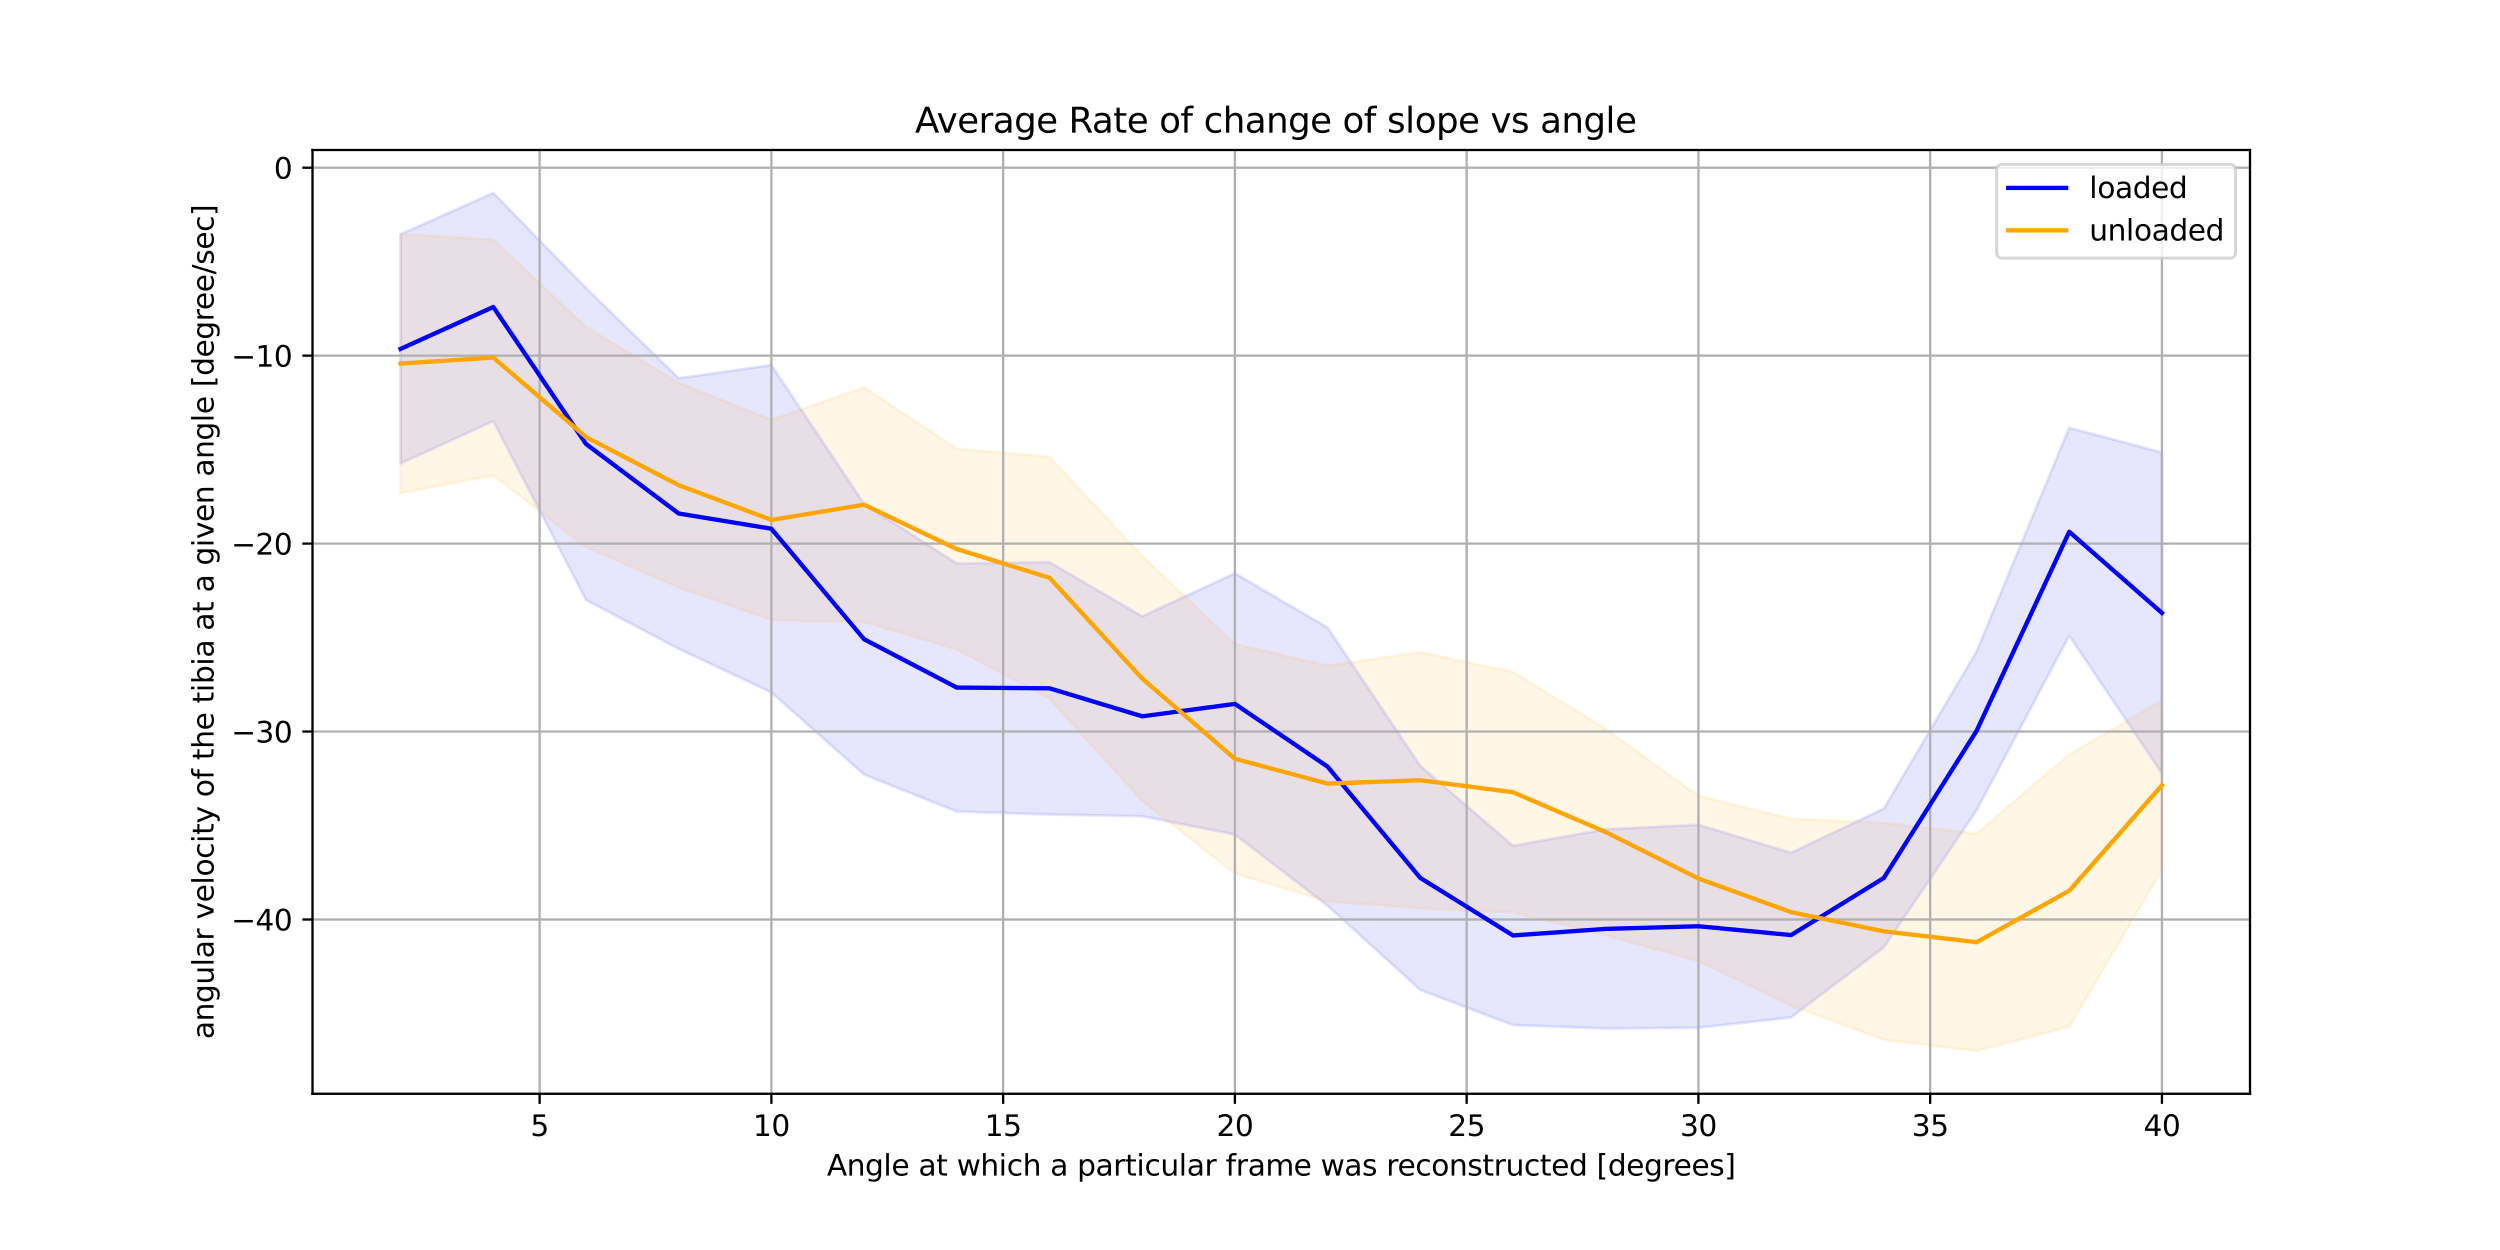 <?xml version="1.0" encoding="utf-8" standalone="no"?>
<!DOCTYPE svg PUBLIC "-//W3C//DTD SVG 1.1//EN"
  "http://www.w3.org/Graphics/SVG/1.1/DTD/svg11.dtd">
<svg xmlns:xlink="http://www.w3.org/1999/xlink" width="864pt" height="432pt" viewBox="0 0 864 432" xmlns="http://www.w3.org/2000/svg" version="1.1">
 <defs>
  <style type="text/css">*{stroke-linejoin: round; stroke-linecap: butt}</style>
 </defs>
 <g id="figure_1">
  <g id="patch_1">
   <path d="M 0 432 
L 864 432 
L 864 0 
L 0 0 
z
" style="fill: #ffffff"/>
  </g>
  <g id="axes_1">
   <g id="patch_2">
    <path d="M 108 378 
L 777.6 378 
L 777.6 51.84 
L 108 51.84 
z
" style="fill: #ffffff"/>
   </g>
   <g id="PolyCollection_1">
    <defs>
     <path id="maf535036c8" d="M 138.436 -351.045 
L 138.436 -271.803 
L 170.475 -286.482 
L 202.513 -224.647 
L 234.551 -207.759 
L 266.589 -192.69 
L 298.628 -164.306 
L 330.666 -151.51 
L 362.704 -150.536 
L 394.743 -149.886 
L 426.781 -143.586 
L 458.819 -118.969 
L 490.857 -89.87 
L 522.896 -77.724 
L 554.934 -76.555 
L 586.972 -76.815 
L 619.011 -80.387 
L 651.049 -104.614 
L 683.087 -151.9 
L 715.125 -212.306 
L 747.164 -164.696 
L 747.164 -275.635 
L 747.164 -275.635 
L 715.125 -284.144 
L 683.087 -206.85 
L 651.049 -152.549 
L 619.011 -137.286 
L 586.972 -146.964 
L 554.934 -145.405 
L 522.896 -139.689 
L 490.857 -167.294 
L 458.819 -215.099 
L 426.781 -233.87 
L 394.743 -218.996 
L 362.704 -237.702 
L 330.666 -237.248 
L 298.628 -257.838 
L 266.589 -305.838 
L 234.551 -301.291 
L 202.513 -332.468 
L 170.475 -365.335 
L 138.436 -351.045 
z
" style="stroke: #0000ff; stroke-opacity: 0.1"/>
    </defs>
    <g clip-path="url(#p412fc7ed85)">
     <use xlink:href="#maf535036c8" x="0" y="432" style="fill: #0000ff; fill-opacity: 0.1; stroke: #0000ff; stroke-opacity: 0.1"/>
    </g>
   </g>
   <g id="PolyCollection_2">
    <defs>
     <path id="me8a47291d3" d="M 138.436 -351.11 
L 138.436 -261.605 
L 170.475 -267.711 
L 202.513 -242.964 
L 234.551 -228.999 
L 266.589 -217.762 
L 298.628 -217.048 
L 330.666 -207.564 
L 362.704 -190.547 
L 394.743 -155.213 
L 426.781 -130.141 
L 458.819 -120.463 
L 490.857 -118.125 
L 522.896 -116.696 
L 554.934 -108.771 
L 586.972 -99.873 
L 619.011 -84.479 
L 651.049 -72.658 
L 683.087 -68.825 
L 715.125 -77.139 
L 747.164 -131.31 
L 747.164 -189.897 
L 747.164 -189.897 
L 715.125 -171.191 
L 683.087 -143.911 
L 651.049 -147.613 
L 619.011 -149.042 
L 586.972 -156.901 
L 554.934 -180.089 
L 522.896 -199.705 
L 490.857 -206.59 
L 458.819 -201.914 
L 426.781 -209.383 
L 394.743 -239.781 
L 362.704 -274.076 
L 330.666 -276.934 
L 298.628 -298.108 
L 266.589 -286.872 
L 234.551 -299.667 
L 202.513 -318.958 
L 170.475 -349.161 
L 138.436 -351.11 
z
" style="stroke: #ffa500; stroke-opacity: 0.1"/>
    </defs>
    <g clip-path="url(#p412fc7ed85)">
     <use xlink:href="#me8a47291d3" x="0" y="432" style="fill: #ffa500; fill-opacity: 0.1; stroke: #ffa500; stroke-opacity: 0.1"/>
    </g>
   </g>
   <g id="matplotlib.axis_1">
    <g id="xtick_1">
     <g id="line2d_1">
      <path d="M 186.494 378 
L 186.494 51.84 
" clip-path="url(#p412fc7ed85)" style="fill: none; stroke: #b0b0b0; stroke-width: 0.8; stroke-linecap: square"/>
     </g>
     <g id="line2d_2">
      <defs>
       <path id="mc1a3e63a95" d="M 0 0 
L 0 3.5 
" style="stroke: #000000; stroke-width: 0.8"/>
      </defs>
      <g>
       <use xlink:href="#mc1a3e63a95" x="186.494" y="378" style="stroke: #000000; stroke-width: 0.8"/>
      </g>
     </g>
     <g id="text_1">
      <!-- 5 -->
      <g transform="translate(183.313 392.598) scale(0.1 -0.1)">
       <defs>
        <path id="DejaVuSans-35" d="M 691 4666 
L 3169 4666 
L 3169 4134 
L 1269 4134 
L 1269 2991 
Q 1406 3038 1543 3061 
Q 1681 3084 1819 3084 
Q 2600 3084 3056 2656 
Q 3513 2228 3513 1497 
Q 3513 744 3044 326 
Q 2575 -91 1722 -91 
Q 1428 -91 1123 -41 
Q 819 9 494 109 
L 494 744 
Q 775 591 1075 516 
Q 1375 441 1709 441 
Q 2250 441 2565 725 
Q 2881 1009 2881 1497 
Q 2881 1984 2565 2268 
Q 2250 2553 1709 2553 
Q 1456 2553 1204 2497 
Q 953 2441 691 2322 
L 691 4666 
z
" transform="scale(0.016)"/>
       </defs>
       <use xlink:href="#DejaVuSans-35"/>
      </g>
     </g>
    </g>
    <g id="xtick_2">
     <g id="line2d_3">
      <path d="M 266.589 378 
L 266.589 51.84 
" clip-path="url(#p412fc7ed85)" style="fill: none; stroke: #b0b0b0; stroke-width: 0.8; stroke-linecap: square"/>
     </g>
     <g id="line2d_4">
      <g>
       <use xlink:href="#mc1a3e63a95" x="266.589" y="378" style="stroke: #000000; stroke-width: 0.8"/>
      </g>
     </g>
     <g id="text_2">
      <!-- 10 -->
      <g transform="translate(260.227 392.598) scale(0.1 -0.1)">
       <defs>
        <path id="DejaVuSans-31" d="M 794 531 
L 1825 531 
L 1825 4091 
L 703 3866 
L 703 4441 
L 1819 4666 
L 2450 4666 
L 2450 531 
L 3481 531 
L 3481 0 
L 794 0 
L 794 531 
z
" transform="scale(0.016)"/>
        <path id="DejaVuSans-30" d="M 2034 4250 
Q 1547 4250 1301 3770 
Q 1056 3291 1056 2328 
Q 1056 1369 1301 889 
Q 1547 409 2034 409 
Q 2525 409 2770 889 
Q 3016 1369 3016 2328 
Q 3016 3291 2770 3770 
Q 2525 4250 2034 4250 
z
M 2034 4750 
Q 2819 4750 3233 4129 
Q 3647 3509 3647 2328 
Q 3647 1150 3233 529 
Q 2819 -91 2034 -91 
Q 1250 -91 836 529 
Q 422 1150 422 2328 
Q 422 3509 836 4129 
Q 1250 4750 2034 4750 
z
" transform="scale(0.016)"/>
       </defs>
       <use xlink:href="#DejaVuSans-31"/>
       <use xlink:href="#DejaVuSans-30" x="63.623"/>
      </g>
     </g>
    </g>
    <g id="xtick_3">
     <g id="line2d_5">
      <path d="M 346.685 378 
L 346.685 51.84 
" clip-path="url(#p412fc7ed85)" style="fill: none; stroke: #b0b0b0; stroke-width: 0.8; stroke-linecap: square"/>
     </g>
     <g id="line2d_6">
      <g>
       <use xlink:href="#mc1a3e63a95" x="346.685" y="378" style="stroke: #000000; stroke-width: 0.8"/>
      </g>
     </g>
     <g id="text_3">
      <!-- 15 -->
      <g transform="translate(340.323 392.598) scale(0.1 -0.1)">
       <use xlink:href="#DejaVuSans-31"/>
       <use xlink:href="#DejaVuSans-35" x="63.623"/>
      </g>
     </g>
    </g>
    <g id="xtick_4">
     <g id="line2d_7">
      <path d="M 426.781 378 
L 426.781 51.84 
" clip-path="url(#p412fc7ed85)" style="fill: none; stroke: #b0b0b0; stroke-width: 0.8; stroke-linecap: square"/>
     </g>
     <g id="line2d_8">
      <g>
       <use xlink:href="#mc1a3e63a95" x="426.781" y="378" style="stroke: #000000; stroke-width: 0.8"/>
      </g>
     </g>
     <g id="text_4">
      <!-- 20 -->
      <g transform="translate(420.418 392.598) scale(0.1 -0.1)">
       <defs>
        <path id="DejaVuSans-32" d="M 1228 531 
L 3431 531 
L 3431 0 
L 469 0 
L 469 531 
Q 828 903 1448 1529 
Q 2069 2156 2228 2338 
Q 2531 2678 2651 2914 
Q 2772 3150 2772 3378 
Q 2772 3750 2511 3984 
Q 2250 4219 1831 4219 
Q 1534 4219 1204 4116 
Q 875 4013 500 3803 
L 500 4441 
Q 881 4594 1212 4672 
Q 1544 4750 1819 4750 
Q 2544 4750 2975 4387 
Q 3406 4025 3406 3419 
Q 3406 3131 3298 2873 
Q 3191 2616 2906 2266 
Q 2828 2175 2409 1742 
Q 1991 1309 1228 531 
z
" transform="scale(0.016)"/>
       </defs>
       <use xlink:href="#DejaVuSans-32"/>
       <use xlink:href="#DejaVuSans-30" x="63.623"/>
      </g>
     </g>
    </g>
    <g id="xtick_5">
     <g id="line2d_9">
      <path d="M 506.877 378 
L 506.877 51.84 
" clip-path="url(#p412fc7ed85)" style="fill: none; stroke: #b0b0b0; stroke-width: 0.8; stroke-linecap: square"/>
     </g>
     <g id="line2d_10">
      <g>
       <use xlink:href="#mc1a3e63a95" x="506.877" y="378" style="stroke: #000000; stroke-width: 0.8"/>
      </g>
     </g>
     <g id="text_5">
      <!-- 25 -->
      <g transform="translate(500.514 392.598) scale(0.1 -0.1)">
       <use xlink:href="#DejaVuSans-32"/>
       <use xlink:href="#DejaVuSans-35" x="63.623"/>
      </g>
     </g>
    </g>
    <g id="xtick_6">
     <g id="line2d_11">
      <path d="M 586.972 378 
L 586.972 51.84 
" clip-path="url(#p412fc7ed85)" style="fill: none; stroke: #b0b0b0; stroke-width: 0.8; stroke-linecap: square"/>
     </g>
     <g id="line2d_12">
      <g>
       <use xlink:href="#mc1a3e63a95" x="586.972" y="378" style="stroke: #000000; stroke-width: 0.8"/>
      </g>
     </g>
     <g id="text_6">
      <!-- 30 -->
      <g transform="translate(580.61 392.598) scale(0.1 -0.1)">
       <defs>
        <path id="DejaVuSans-33" d="M 2597 2516 
Q 3050 2419 3304 2112 
Q 3559 1806 3559 1356 
Q 3559 666 3084 287 
Q 2609 -91 1734 -91 
Q 1441 -91 1130 -33 
Q 819 25 488 141 
L 488 750 
Q 750 597 1062 519 
Q 1375 441 1716 441 
Q 2309 441 2620 675 
Q 2931 909 2931 1356 
Q 2931 1769 2642 2001 
Q 2353 2234 1838 2234 
L 1294 2234 
L 1294 2753 
L 1863 2753 
Q 2328 2753 2575 2939 
Q 2822 3125 2822 3475 
Q 2822 3834 2567 4026 
Q 2313 4219 1838 4219 
Q 1578 4219 1281 4162 
Q 984 4106 628 3988 
L 628 4550 
Q 988 4650 1302 4700 
Q 1616 4750 1894 4750 
Q 2613 4750 3031 4423 
Q 3450 4097 3450 3541 
Q 3450 3153 3228 2886 
Q 3006 2619 2597 2516 
z
" transform="scale(0.016)"/>
       </defs>
       <use xlink:href="#DejaVuSans-33"/>
       <use xlink:href="#DejaVuSans-30" x="63.623"/>
      </g>
     </g>
    </g>
    <g id="xtick_7">
     <g id="line2d_13">
      <path d="M 667.068 378 
L 667.068 51.84 
" clip-path="url(#p412fc7ed85)" style="fill: none; stroke: #b0b0b0; stroke-width: 0.8; stroke-linecap: square"/>
     </g>
     <g id="line2d_14">
      <g>
       <use xlink:href="#mc1a3e63a95" x="667.068" y="378" style="stroke: #000000; stroke-width: 0.8"/>
      </g>
     </g>
     <g id="text_7">
      <!-- 35 -->
      <g transform="translate(660.705 392.598) scale(0.1 -0.1)">
       <use xlink:href="#DejaVuSans-33"/>
       <use xlink:href="#DejaVuSans-35" x="63.623"/>
      </g>
     </g>
    </g>
    <g id="xtick_8">
     <g id="line2d_15">
      <path d="M 747.164 378 
L 747.164 51.84 
" clip-path="url(#p412fc7ed85)" style="fill: none; stroke: #b0b0b0; stroke-width: 0.8; stroke-linecap: square"/>
     </g>
     <g id="line2d_16">
      <g>
       <use xlink:href="#mc1a3e63a95" x="747.164" y="378" style="stroke: #000000; stroke-width: 0.8"/>
      </g>
     </g>
     <g id="text_8">
      <!-- 40 -->
      <g transform="translate(740.801 392.598) scale(0.1 -0.1)">
       <defs>
        <path id="DejaVuSans-34" d="M 2419 4116 
L 825 1625 
L 2419 1625 
L 2419 4116 
z
M 2253 4666 
L 3047 4666 
L 3047 1625 
L 3713 1625 
L 3713 1100 
L 3047 1100 
L 3047 0 
L 2419 0 
L 2419 1100 
L 313 1100 
L 313 1709 
L 2253 4666 
z
" transform="scale(0.016)"/>
       </defs>
       <use xlink:href="#DejaVuSans-34"/>
       <use xlink:href="#DejaVuSans-30" x="63.623"/>
      </g>
     </g>
    </g>
    <g id="text_9">
     <!-- Angle at which a particular frame was reconstructed [degrees] -->
     <g transform="translate(285.778 406.277) scale(0.1 -0.1)">
      <defs>
       <path id="DejaVuSans-41" d="M 2188 4044 
L 1331 1722 
L 3047 1722 
L 2188 4044 
z
M 1831 4666 
L 2547 4666 
L 4325 0 
L 3669 0 
L 3244 1197 
L 1141 1197 
L 716 0 
L 50 0 
L 1831 4666 
z
" transform="scale(0.016)"/>
       <path id="DejaVuSans-6e" d="M 3513 2113 
L 3513 0 
L 2938 0 
L 2938 2094 
Q 2938 2591 2744 2837 
Q 2550 3084 2163 3084 
Q 1697 3084 1428 2787 
Q 1159 2491 1159 1978 
L 1159 0 
L 581 0 
L 581 3500 
L 1159 3500 
L 1159 2956 
Q 1366 3272 1645 3428 
Q 1925 3584 2291 3584 
Q 2894 3584 3203 3211 
Q 3513 2838 3513 2113 
z
" transform="scale(0.016)"/>
       <path id="DejaVuSans-67" d="M 2906 1791 
Q 2906 2416 2648 2759 
Q 2391 3103 1925 3103 
Q 1463 3103 1205 2759 
Q 947 2416 947 1791 
Q 947 1169 1205 825 
Q 1463 481 1925 481 
Q 2391 481 2648 825 
Q 2906 1169 2906 1791 
z
M 3481 434 
Q 3481 -459 3084 -895 
Q 2688 -1331 1869 -1331 
Q 1566 -1331 1297 -1286 
Q 1028 -1241 775 -1147 
L 775 -588 
Q 1028 -725 1275 -790 
Q 1522 -856 1778 -856 
Q 2344 -856 2625 -561 
Q 2906 -266 2906 331 
L 2906 616 
Q 2728 306 2450 153 
Q 2172 0 1784 0 
Q 1141 0 747 490 
Q 353 981 353 1791 
Q 353 2603 747 3093 
Q 1141 3584 1784 3584 
Q 2172 3584 2450 3431 
Q 2728 3278 2906 2969 
L 2906 3500 
L 3481 3500 
L 3481 434 
z
" transform="scale(0.016)"/>
       <path id="DejaVuSans-6c" d="M 603 4863 
L 1178 4863 
L 1178 0 
L 603 0 
L 603 4863 
z
" transform="scale(0.016)"/>
       <path id="DejaVuSans-65" d="M 3597 1894 
L 3597 1613 
L 953 1613 
Q 991 1019 1311 708 
Q 1631 397 2203 397 
Q 2534 397 2845 478 
Q 3156 559 3463 722 
L 3463 178 
Q 3153 47 2828 -22 
Q 2503 -91 2169 -91 
Q 1331 -91 842 396 
Q 353 884 353 1716 
Q 353 2575 817 3079 
Q 1281 3584 2069 3584 
Q 2775 3584 3186 3129 
Q 3597 2675 3597 1894 
z
M 3022 2063 
Q 3016 2534 2758 2815 
Q 2500 3097 2075 3097 
Q 1594 3097 1305 2825 
Q 1016 2553 972 2059 
L 3022 2063 
z
" transform="scale(0.016)"/>
       <path id="DejaVuSans-20" transform="scale(0.016)"/>
       <path id="DejaVuSans-61" d="M 2194 1759 
Q 1497 1759 1228 1600 
Q 959 1441 959 1056 
Q 959 750 1161 570 
Q 1363 391 1709 391 
Q 2188 391 2477 730 
Q 2766 1069 2766 1631 
L 2766 1759 
L 2194 1759 
z
M 3341 1997 
L 3341 0 
L 2766 0 
L 2766 531 
Q 2569 213 2275 61 
Q 1981 -91 1556 -91 
Q 1019 -91 701 211 
Q 384 513 384 1019 
Q 384 1609 779 1909 
Q 1175 2209 1959 2209 
L 2766 2209 
L 2766 2266 
Q 2766 2663 2505 2880 
Q 2244 3097 1772 3097 
Q 1472 3097 1187 3025 
Q 903 2953 641 2809 
L 641 3341 
Q 956 3463 1253 3523 
Q 1550 3584 1831 3584 
Q 2591 3584 2966 3190 
Q 3341 2797 3341 1997 
z
" transform="scale(0.016)"/>
       <path id="DejaVuSans-74" d="M 1172 4494 
L 1172 3500 
L 2356 3500 
L 2356 3053 
L 1172 3053 
L 1172 1153 
Q 1172 725 1289 603 
Q 1406 481 1766 481 
L 2356 481 
L 2356 0 
L 1766 0 
Q 1100 0 847 248 
Q 594 497 594 1153 
L 594 3053 
L 172 3053 
L 172 3500 
L 594 3500 
L 594 4494 
L 1172 4494 
z
" transform="scale(0.016)"/>
       <path id="DejaVuSans-77" d="M 269 3500 
L 844 3500 
L 1563 769 
L 2278 3500 
L 2956 3500 
L 3675 769 
L 4391 3500 
L 4966 3500 
L 4050 0 
L 3372 0 
L 2619 2869 
L 1863 0 
L 1184 0 
L 269 3500 
z
" transform="scale(0.016)"/>
       <path id="DejaVuSans-68" d="M 3513 2113 
L 3513 0 
L 2938 0 
L 2938 2094 
Q 2938 2591 2744 2837 
Q 2550 3084 2163 3084 
Q 1697 3084 1428 2787 
Q 1159 2491 1159 1978 
L 1159 0 
L 581 0 
L 581 4863 
L 1159 4863 
L 1159 2956 
Q 1366 3272 1645 3428 
Q 1925 3584 2291 3584 
Q 2894 3584 3203 3211 
Q 3513 2838 3513 2113 
z
" transform="scale(0.016)"/>
       <path id="DejaVuSans-69" d="M 603 3500 
L 1178 3500 
L 1178 0 
L 603 0 
L 603 3500 
z
M 603 4863 
L 1178 4863 
L 1178 4134 
L 603 4134 
L 603 4863 
z
" transform="scale(0.016)"/>
       <path id="DejaVuSans-63" d="M 3122 3366 
L 3122 2828 
Q 2878 2963 2633 3030 
Q 2388 3097 2138 3097 
Q 1578 3097 1268 2742 
Q 959 2388 959 1747 
Q 959 1106 1268 751 
Q 1578 397 2138 397 
Q 2388 397 2633 464 
Q 2878 531 3122 666 
L 3122 134 
Q 2881 22 2623 -34 
Q 2366 -91 2075 -91 
Q 1284 -91 818 406 
Q 353 903 353 1747 
Q 353 2603 823 3093 
Q 1294 3584 2113 3584 
Q 2378 3584 2631 3529 
Q 2884 3475 3122 3366 
z
" transform="scale(0.016)"/>
       <path id="DejaVuSans-70" d="M 1159 525 
L 1159 -1331 
L 581 -1331 
L 581 3500 
L 1159 3500 
L 1159 2969 
Q 1341 3281 1617 3432 
Q 1894 3584 2278 3584 
Q 2916 3584 3314 3078 
Q 3713 2572 3713 1747 
Q 3713 922 3314 415 
Q 2916 -91 2278 -91 
Q 1894 -91 1617 61 
Q 1341 213 1159 525 
z
M 3116 1747 
Q 3116 2381 2855 2742 
Q 2594 3103 2138 3103 
Q 1681 3103 1420 2742 
Q 1159 2381 1159 1747 
Q 1159 1113 1420 752 
Q 1681 391 2138 391 
Q 2594 391 2855 752 
Q 3116 1113 3116 1747 
z
" transform="scale(0.016)"/>
       <path id="DejaVuSans-72" d="M 2631 2963 
Q 2534 3019 2420 3045 
Q 2306 3072 2169 3072 
Q 1681 3072 1420 2755 
Q 1159 2438 1159 1844 
L 1159 0 
L 581 0 
L 581 3500 
L 1159 3500 
L 1159 2956 
Q 1341 3275 1631 3429 
Q 1922 3584 2338 3584 
Q 2397 3584 2469 3576 
Q 2541 3569 2628 3553 
L 2631 2963 
z
" transform="scale(0.016)"/>
       <path id="DejaVuSans-75" d="M 544 1381 
L 544 3500 
L 1119 3500 
L 1119 1403 
Q 1119 906 1312 657 
Q 1506 409 1894 409 
Q 2359 409 2629 706 
Q 2900 1003 2900 1516 
L 2900 3500 
L 3475 3500 
L 3475 0 
L 2900 0 
L 2900 538 
Q 2691 219 2414 64 
Q 2138 -91 1772 -91 
Q 1169 -91 856 284 
Q 544 659 544 1381 
z
M 1991 3584 
L 1991 3584 
z
" transform="scale(0.016)"/>
       <path id="DejaVuSans-66" d="M 2375 4863 
L 2375 4384 
L 1825 4384 
Q 1516 4384 1395 4259 
Q 1275 4134 1275 3809 
L 1275 3500 
L 2222 3500 
L 2222 3053 
L 1275 3053 
L 1275 0 
L 697 0 
L 697 3053 
L 147 3053 
L 147 3500 
L 697 3500 
L 697 3744 
Q 697 4328 969 4595 
Q 1241 4863 1831 4863 
L 2375 4863 
z
" transform="scale(0.016)"/>
       <path id="DejaVuSans-6d" d="M 3328 2828 
Q 3544 3216 3844 3400 
Q 4144 3584 4550 3584 
Q 5097 3584 5394 3201 
Q 5691 2819 5691 2113 
L 5691 0 
L 5113 0 
L 5113 2094 
Q 5113 2597 4934 2840 
Q 4756 3084 4391 3084 
Q 3944 3084 3684 2787 
Q 3425 2491 3425 1978 
L 3425 0 
L 2847 0 
L 2847 2094 
Q 2847 2600 2669 2842 
Q 2491 3084 2119 3084 
Q 1678 3084 1418 2786 
Q 1159 2488 1159 1978 
L 1159 0 
L 581 0 
L 581 3500 
L 1159 3500 
L 1159 2956 
Q 1356 3278 1631 3431 
Q 1906 3584 2284 3584 
Q 2666 3584 2933 3390 
Q 3200 3197 3328 2828 
z
" transform="scale(0.016)"/>
       <path id="DejaVuSans-73" d="M 2834 3397 
L 2834 2853 
Q 2591 2978 2328 3040 
Q 2066 3103 1784 3103 
Q 1356 3103 1142 2972 
Q 928 2841 928 2578 
Q 928 2378 1081 2264 
Q 1234 2150 1697 2047 
L 1894 2003 
Q 2506 1872 2764 1633 
Q 3022 1394 3022 966 
Q 3022 478 2636 193 
Q 2250 -91 1575 -91 
Q 1294 -91 989 -36 
Q 684 19 347 128 
L 347 722 
Q 666 556 975 473 
Q 1284 391 1588 391 
Q 1994 391 2212 530 
Q 2431 669 2431 922 
Q 2431 1156 2273 1281 
Q 2116 1406 1581 1522 
L 1381 1569 
Q 847 1681 609 1914 
Q 372 2147 372 2553 
Q 372 3047 722 3315 
Q 1072 3584 1716 3584 
Q 2034 3584 2315 3537 
Q 2597 3491 2834 3397 
z
" transform="scale(0.016)"/>
       <path id="DejaVuSans-6f" d="M 1959 3097 
Q 1497 3097 1228 2736 
Q 959 2375 959 1747 
Q 959 1119 1226 758 
Q 1494 397 1959 397 
Q 2419 397 2687 759 
Q 2956 1122 2956 1747 
Q 2956 2369 2687 2733 
Q 2419 3097 1959 3097 
z
M 1959 3584 
Q 2709 3584 3137 3096 
Q 3566 2609 3566 1747 
Q 3566 888 3137 398 
Q 2709 -91 1959 -91 
Q 1206 -91 779 398 
Q 353 888 353 1747 
Q 353 2609 779 3096 
Q 1206 3584 1959 3584 
z
" transform="scale(0.016)"/>
       <path id="DejaVuSans-64" d="M 2906 2969 
L 2906 4863 
L 3481 4863 
L 3481 0 
L 2906 0 
L 2906 525 
Q 2725 213 2448 61 
Q 2172 -91 1784 -91 
Q 1150 -91 751 415 
Q 353 922 353 1747 
Q 353 2572 751 3078 
Q 1150 3584 1784 3584 
Q 2172 3584 2448 3432 
Q 2725 3281 2906 2969 
z
M 947 1747 
Q 947 1113 1208 752 
Q 1469 391 1925 391 
Q 2381 391 2643 752 
Q 2906 1113 2906 1747 
Q 2906 2381 2643 2742 
Q 2381 3103 1925 3103 
Q 1469 3103 1208 2742 
Q 947 2381 947 1747 
z
" transform="scale(0.016)"/>
       <path id="DejaVuSans-5b" d="M 550 4863 
L 1875 4863 
L 1875 4416 
L 1125 4416 
L 1125 -397 
L 1875 -397 
L 1875 -844 
L 550 -844 
L 550 4863 
z
" transform="scale(0.016)"/>
       <path id="DejaVuSans-5d" d="M 1947 4863 
L 1947 -844 
L 622 -844 
L 622 -397 
L 1369 -397 
L 1369 4416 
L 622 4416 
L 622 4863 
L 1947 4863 
z
" transform="scale(0.016)"/>
      </defs>
      <use xlink:href="#DejaVuSans-41"/>
      <use xlink:href="#DejaVuSans-6e" x="68.408"/>
      <use xlink:href="#DejaVuSans-67" x="131.787"/>
      <use xlink:href="#DejaVuSans-6c" x="195.264"/>
      <use xlink:href="#DejaVuSans-65" x="223.047"/>
      <use xlink:href="#DejaVuSans-20" x="284.57"/>
      <use xlink:href="#DejaVuSans-61" x="316.357"/>
      <use xlink:href="#DejaVuSans-74" x="377.637"/>
      <use xlink:href="#DejaVuSans-20" x="416.846"/>
      <use xlink:href="#DejaVuSans-77" x="448.633"/>
      <use xlink:href="#DejaVuSans-68" x="530.42"/>
      <use xlink:href="#DejaVuSans-69" x="593.799"/>
      <use xlink:href="#DejaVuSans-63" x="621.582"/>
      <use xlink:href="#DejaVuSans-68" x="676.562"/>
      <use xlink:href="#DejaVuSans-20" x="739.941"/>
      <use xlink:href="#DejaVuSans-61" x="771.729"/>
      <use xlink:href="#DejaVuSans-20" x="833.008"/>
      <use xlink:href="#DejaVuSans-70" x="864.795"/>
      <use xlink:href="#DejaVuSans-61" x="928.271"/>
      <use xlink:href="#DejaVuSans-72" x="989.551"/>
      <use xlink:href="#DejaVuSans-74" x="1030.664"/>
      <use xlink:href="#DejaVuSans-69" x="1069.873"/>
      <use xlink:href="#DejaVuSans-63" x="1097.656"/>
      <use xlink:href="#DejaVuSans-75" x="1152.637"/>
      <use xlink:href="#DejaVuSans-6c" x="1216.016"/>
      <use xlink:href="#DejaVuSans-61" x="1243.799"/>
      <use xlink:href="#DejaVuSans-72" x="1305.078"/>
      <use xlink:href="#DejaVuSans-20" x="1346.191"/>
      <use xlink:href="#DejaVuSans-66" x="1377.979"/>
      <use xlink:href="#DejaVuSans-72" x="1413.184"/>
      <use xlink:href="#DejaVuSans-61" x="1454.297"/>
      <use xlink:href="#DejaVuSans-6d" x="1515.576"/>
      <use xlink:href="#DejaVuSans-65" x="1612.988"/>
      <use xlink:href="#DejaVuSans-20" x="1674.512"/>
      <use xlink:href="#DejaVuSans-77" x="1706.299"/>
      <use xlink:href="#DejaVuSans-61" x="1788.086"/>
      <use xlink:href="#DejaVuSans-73" x="1849.365"/>
      <use xlink:href="#DejaVuSans-20" x="1901.465"/>
      <use xlink:href="#DejaVuSans-72" x="1933.252"/>
      <use xlink:href="#DejaVuSans-65" x="1972.115"/>
      <use xlink:href="#DejaVuSans-63" x="2033.639"/>
      <use xlink:href="#DejaVuSans-6f" x="2088.619"/>
      <use xlink:href="#DejaVuSans-6e" x="2149.801"/>
      <use xlink:href="#DejaVuSans-73" x="2213.18"/>
      <use xlink:href="#DejaVuSans-74" x="2265.279"/>
      <use xlink:href="#DejaVuSans-72" x="2304.488"/>
      <use xlink:href="#DejaVuSans-75" x="2345.602"/>
      <use xlink:href="#DejaVuSans-63" x="2408.98"/>
      <use xlink:href="#DejaVuSans-74" x="2463.961"/>
      <use xlink:href="#DejaVuSans-65" x="2503.17"/>
      <use xlink:href="#DejaVuSans-64" x="2564.693"/>
      <use xlink:href="#DejaVuSans-20" x="2628.17"/>
      <use xlink:href="#DejaVuSans-5b" x="2659.957"/>
      <use xlink:href="#DejaVuSans-64" x="2698.971"/>
      <use xlink:href="#DejaVuSans-65" x="2762.447"/>
      <use xlink:href="#DejaVuSans-67" x="2823.971"/>
      <use xlink:href="#DejaVuSans-72" x="2887.447"/>
      <use xlink:href="#DejaVuSans-65" x="2926.311"/>
      <use xlink:href="#DejaVuSans-65" x="2987.834"/>
      <use xlink:href="#DejaVuSans-73" x="3049.357"/>
      <use xlink:href="#DejaVuSans-5d" x="3101.457"/>
     </g>
    </g>
   </g>
   <g id="matplotlib.axis_2">
    <g id="ytick_1">
     <g id="line2d_17">
      <path d="M 108 317.773 
L 777.6 317.773 
" clip-path="url(#p412fc7ed85)" style="fill: none; stroke: #b0b0b0; stroke-width: 0.8; stroke-linecap: square"/>
     </g>
     <g id="line2d_18">
      <defs>
       <path id="m8bb4708e36" d="M 0 0 
L -3.5 0 
" style="stroke: #000000; stroke-width: 0.8"/>
      </defs>
      <g>
       <use xlink:href="#m8bb4708e36" x="108" y="317.773" style="stroke: #000000; stroke-width: 0.8"/>
      </g>
     </g>
     <g id="text_10">
      <!-- −40 -->
      <g transform="translate(79.895 321.572) scale(0.1 -0.1)">
       <defs>
        <path id="DejaVuSans-2212" d="M 678 2272 
L 4684 2272 
L 4684 1741 
L 678 1741 
L 678 2272 
z
" transform="scale(0.016)"/>
       </defs>
       <use xlink:href="#DejaVuSans-2212"/>
       <use xlink:href="#DejaVuSans-34" x="83.789"/>
       <use xlink:href="#DejaVuSans-30" x="147.412"/>
      </g>
     </g>
    </g>
    <g id="ytick_2">
     <g id="line2d_19">
      <path d="M 108 252.82 
L 777.6 252.82 
" clip-path="url(#p412fc7ed85)" style="fill: none; stroke: #b0b0b0; stroke-width: 0.8; stroke-linecap: square"/>
     </g>
     <g id="line2d_20">
      <g>
       <use xlink:href="#m8bb4708e36" x="108" y="252.82" style="stroke: #000000; stroke-width: 0.8"/>
      </g>
     </g>
     <g id="text_11">
      <!-- −30 -->
      <g transform="translate(79.895 256.619) scale(0.1 -0.1)">
       <use xlink:href="#DejaVuSans-2212"/>
       <use xlink:href="#DejaVuSans-33" x="83.789"/>
       <use xlink:href="#DejaVuSans-30" x="147.412"/>
      </g>
     </g>
    </g>
    <g id="ytick_3">
     <g id="line2d_21">
      <path d="M 108 187.867 
L 777.6 187.867 
" clip-path="url(#p412fc7ed85)" style="fill: none; stroke: #b0b0b0; stroke-width: 0.8; stroke-linecap: square"/>
     </g>
     <g id="line2d_22">
      <g>
       <use xlink:href="#m8bb4708e36" x="108" y="187.867" style="stroke: #000000; stroke-width: 0.8"/>
      </g>
     </g>
     <g id="text_12">
      <!-- −20 -->
      <g transform="translate(79.895 191.666) scale(0.1 -0.1)">
       <use xlink:href="#DejaVuSans-2212"/>
       <use xlink:href="#DejaVuSans-32" x="83.789"/>
       <use xlink:href="#DejaVuSans-30" x="147.412"/>
      </g>
     </g>
    </g>
    <g id="ytick_4">
     <g id="line2d_23">
      <path d="M 108 122.914 
L 777.6 122.914 
" clip-path="url(#p412fc7ed85)" style="fill: none; stroke: #b0b0b0; stroke-width: 0.8; stroke-linecap: square"/>
     </g>
     <g id="line2d_24">
      <g>
       <use xlink:href="#m8bb4708e36" x="108" y="122.914" style="stroke: #000000; stroke-width: 0.8"/>
      </g>
     </g>
     <g id="text_13">
      <!-- −10 -->
      <g transform="translate(79.895 126.714) scale(0.1 -0.1)">
       <use xlink:href="#DejaVuSans-2212"/>
       <use xlink:href="#DejaVuSans-31" x="83.789"/>
       <use xlink:href="#DejaVuSans-30" x="147.412"/>
      </g>
     </g>
    </g>
    <g id="ytick_5">
     <g id="line2d_25">
      <path d="M 108 57.962 
L 777.6 57.962 
" clip-path="url(#p412fc7ed85)" style="fill: none; stroke: #b0b0b0; stroke-width: 0.8; stroke-linecap: square"/>
     </g>
     <g id="line2d_26">
      <g>
       <use xlink:href="#m8bb4708e36" x="108" y="57.962" style="stroke: #000000; stroke-width: 0.8"/>
      </g>
     </g>
     <g id="text_14">
      <!-- 0 -->
      <g transform="translate(94.638 61.761) scale(0.1 -0.1)">
       <use xlink:href="#DejaVuSans-30"/>
      </g>
     </g>
    </g>
    <g id="text_15">
     <!-- angular velocity of the tibia at a given angle [degree/sec] -->
     <g transform="translate(73.816 359.116) rotate(-90) scale(0.1 -0.1)">
      <defs>
       <path id="DejaVuSans-76" d="M 191 3500 
L 800 3500 
L 1894 563 
L 2988 3500 
L 3597 3500 
L 2284 0 
L 1503 0 
L 191 3500 
z
" transform="scale(0.016)"/>
       <path id="DejaVuSans-79" d="M 2059 -325 
Q 1816 -950 1584 -1140 
Q 1353 -1331 966 -1331 
L 506 -1331 
L 506 -850 
L 844 -850 
Q 1081 -850 1212 -737 
Q 1344 -625 1503 -206 
L 1606 56 
L 191 3500 
L 800 3500 
L 1894 763 
L 2988 3500 
L 3597 3500 
L 2059 -325 
z
" transform="scale(0.016)"/>
       <path id="DejaVuSans-62" d="M 3116 1747 
Q 3116 2381 2855 2742 
Q 2594 3103 2138 3103 
Q 1681 3103 1420 2742 
Q 1159 2381 1159 1747 
Q 1159 1113 1420 752 
Q 1681 391 2138 391 
Q 2594 391 2855 752 
Q 3116 1113 3116 1747 
z
M 1159 2969 
Q 1341 3281 1617 3432 
Q 1894 3584 2278 3584 
Q 2916 3584 3314 3078 
Q 3713 2572 3713 1747 
Q 3713 922 3314 415 
Q 2916 -91 2278 -91 
Q 1894 -91 1617 61 
Q 1341 213 1159 525 
L 1159 0 
L 581 0 
L 581 4863 
L 1159 4863 
L 1159 2969 
z
" transform="scale(0.016)"/>
       <path id="DejaVuSans-2f" d="M 1625 4666 
L 2156 4666 
L 531 -594 
L 0 -594 
L 1625 4666 
z
" transform="scale(0.016)"/>
      </defs>
      <use xlink:href="#DejaVuSans-61"/>
      <use xlink:href="#DejaVuSans-6e" x="61.279"/>
      <use xlink:href="#DejaVuSans-67" x="124.658"/>
      <use xlink:href="#DejaVuSans-75" x="188.135"/>
      <use xlink:href="#DejaVuSans-6c" x="251.514"/>
      <use xlink:href="#DejaVuSans-61" x="279.297"/>
      <use xlink:href="#DejaVuSans-72" x="340.576"/>
      <use xlink:href="#DejaVuSans-20" x="381.689"/>
      <use xlink:href="#DejaVuSans-76" x="413.477"/>
      <use xlink:href="#DejaVuSans-65" x="472.656"/>
      <use xlink:href="#DejaVuSans-6c" x="534.18"/>
      <use xlink:href="#DejaVuSans-6f" x="561.963"/>
      <use xlink:href="#DejaVuSans-63" x="623.145"/>
      <use xlink:href="#DejaVuSans-69" x="678.125"/>
      <use xlink:href="#DejaVuSans-74" x="705.908"/>
      <use xlink:href="#DejaVuSans-79" x="745.117"/>
      <use xlink:href="#DejaVuSans-20" x="804.297"/>
      <use xlink:href="#DejaVuSans-6f" x="836.084"/>
      <use xlink:href="#DejaVuSans-66" x="897.266"/>
      <use xlink:href="#DejaVuSans-20" x="932.471"/>
      <use xlink:href="#DejaVuSans-74" x="964.258"/>
      <use xlink:href="#DejaVuSans-68" x="1003.467"/>
      <use xlink:href="#DejaVuSans-65" x="1066.846"/>
      <use xlink:href="#DejaVuSans-20" x="1128.369"/>
      <use xlink:href="#DejaVuSans-74" x="1160.156"/>
      <use xlink:href="#DejaVuSans-69" x="1199.365"/>
      <use xlink:href="#DejaVuSans-62" x="1227.148"/>
      <use xlink:href="#DejaVuSans-69" x="1290.625"/>
      <use xlink:href="#DejaVuSans-61" x="1318.408"/>
      <use xlink:href="#DejaVuSans-20" x="1379.688"/>
      <use xlink:href="#DejaVuSans-61" x="1411.475"/>
      <use xlink:href="#DejaVuSans-74" x="1472.754"/>
      <use xlink:href="#DejaVuSans-20" x="1511.963"/>
      <use xlink:href="#DejaVuSans-61" x="1543.75"/>
      <use xlink:href="#DejaVuSans-20" x="1605.029"/>
      <use xlink:href="#DejaVuSans-67" x="1636.816"/>
      <use xlink:href="#DejaVuSans-69" x="1700.293"/>
      <use xlink:href="#DejaVuSans-76" x="1728.076"/>
      <use xlink:href="#DejaVuSans-65" x="1787.256"/>
      <use xlink:href="#DejaVuSans-6e" x="1848.779"/>
      <use xlink:href="#DejaVuSans-20" x="1912.158"/>
      <use xlink:href="#DejaVuSans-61" x="1943.945"/>
      <use xlink:href="#DejaVuSans-6e" x="2005.225"/>
      <use xlink:href="#DejaVuSans-67" x="2068.604"/>
      <use xlink:href="#DejaVuSans-6c" x="2132.08"/>
      <use xlink:href="#DejaVuSans-65" x="2159.863"/>
      <use xlink:href="#DejaVuSans-20" x="2221.387"/>
      <use xlink:href="#DejaVuSans-5b" x="2253.174"/>
      <use xlink:href="#DejaVuSans-64" x="2292.188"/>
      <use xlink:href="#DejaVuSans-65" x="2355.664"/>
      <use xlink:href="#DejaVuSans-67" x="2417.188"/>
      <use xlink:href="#DejaVuSans-72" x="2480.664"/>
      <use xlink:href="#DejaVuSans-65" x="2519.527"/>
      <use xlink:href="#DejaVuSans-65" x="2581.051"/>
      <use xlink:href="#DejaVuSans-2f" x="2642.574"/>
      <use xlink:href="#DejaVuSans-73" x="2676.266"/>
      <use xlink:href="#DejaVuSans-65" x="2728.365"/>
      <use xlink:href="#DejaVuSans-63" x="2789.889"/>
      <use xlink:href="#DejaVuSans-5d" x="2844.869"/>
     </g>
    </g>
   </g>
   <g id="line2d_27">
    <path d="M 138.436 120.576 
L 170.475 106.092 
L 202.513 153.442 
L 234.551 177.475 
L 266.589 182.736 
L 298.628 220.928 
L 330.666 237.621 
L 362.704 237.881 
L 394.743 247.559 
L 426.781 243.272 
L 458.819 264.966 
L 490.857 303.418 
L 522.896 323.294 
L 554.934 321.02 
L 586.972 320.111 
L 619.011 323.164 
L 651.049 303.418 
L 683.087 252.625 
L 715.125 183.775 
L 747.164 211.835 
" clip-path="url(#p412fc7ed85)" style="fill: none; stroke: #0000ff; stroke-width: 1.5; stroke-linecap: square"/>
   </g>
   <g id="line2d_28">
    <path d="M 138.436 125.643 
L 170.475 123.564 
L 202.513 151.039 
L 234.551 167.667 
L 266.589 179.683 
L 298.628 174.422 
L 330.666 189.751 
L 362.704 199.689 
L 394.743 234.503 
L 426.781 262.238 
L 458.819 270.812 
L 490.857 269.643 
L 522.896 273.8 
L 554.934 287.57 
L 586.972 303.613 
L 619.011 315.239 
L 651.049 321.865 
L 683.087 325.632 
L 715.125 307.835 
L 747.164 271.396 
" clip-path="url(#p412fc7ed85)" style="fill: none; stroke: #ffa500; stroke-width: 1.5; stroke-linecap: square"/>
   </g>
   <g id="patch_3">
    <path d="M 108 378 
L 108 51.84 
" style="fill: none; stroke: #000000; stroke-width: 0.8; stroke-linejoin: miter; stroke-linecap: square"/>
   </g>
   <g id="patch_4">
    <path d="M 777.6 378 
L 777.6 51.84 
" style="fill: none; stroke: #000000; stroke-width: 0.8; stroke-linejoin: miter; stroke-linecap: square"/>
   </g>
   <g id="patch_5">
    <path d="M 108 378 
L 777.6 378 
" style="fill: none; stroke: #000000; stroke-width: 0.8; stroke-linejoin: miter; stroke-linecap: square"/>
   </g>
   <g id="patch_6">
    <path d="M 108 51.84 
L 777.6 51.84 
" style="fill: none; stroke: #000000; stroke-width: 0.8; stroke-linejoin: miter; stroke-linecap: square"/>
   </g>
   <g id="text_16">
    <!-- Average Rate of change of slope vs angle  -->
    <g transform="translate(316.213 45.84) scale(0.12 -0.12)">
     <defs>
      <path id="DejaVuSans-52" d="M 2841 2188 
Q 3044 2119 3236 1894 
Q 3428 1669 3622 1275 
L 4263 0 
L 3584 0 
L 2988 1197 
Q 2756 1666 2539 1819 
Q 2322 1972 1947 1972 
L 1259 1972 
L 1259 0 
L 628 0 
L 628 4666 
L 2053 4666 
Q 2853 4666 3247 4331 
Q 3641 3997 3641 3322 
Q 3641 2881 3436 2590 
Q 3231 2300 2841 2188 
z
M 1259 4147 
L 1259 2491 
L 2053 2491 
Q 2509 2491 2742 2702 
Q 2975 2913 2975 3322 
Q 2975 3731 2742 3939 
Q 2509 4147 2053 4147 
L 1259 4147 
z
" transform="scale(0.016)"/>
     </defs>
     <use xlink:href="#DejaVuSans-41"/>
     <use xlink:href="#DejaVuSans-76" x="62.533"/>
     <use xlink:href="#DejaVuSans-65" x="121.713"/>
     <use xlink:href="#DejaVuSans-72" x="183.236"/>
     <use xlink:href="#DejaVuSans-61" x="224.35"/>
     <use xlink:href="#DejaVuSans-67" x="285.629"/>
     <use xlink:href="#DejaVuSans-65" x="349.105"/>
     <use xlink:href="#DejaVuSans-20" x="410.629"/>
     <use xlink:href="#DejaVuSans-52" x="442.416"/>
     <use xlink:href="#DejaVuSans-61" x="509.648"/>
     <use xlink:href="#DejaVuSans-74" x="570.928"/>
     <use xlink:href="#DejaVuSans-65" x="610.137"/>
     <use xlink:href="#DejaVuSans-20" x="671.66"/>
     <use xlink:href="#DejaVuSans-6f" x="703.447"/>
     <use xlink:href="#DejaVuSans-66" x="764.629"/>
     <use xlink:href="#DejaVuSans-20" x="799.834"/>
     <use xlink:href="#DejaVuSans-63" x="831.621"/>
     <use xlink:href="#DejaVuSans-68" x="886.602"/>
     <use xlink:href="#DejaVuSans-61" x="949.98"/>
     <use xlink:href="#DejaVuSans-6e" x="1011.26"/>
     <use xlink:href="#DejaVuSans-67" x="1074.639"/>
     <use xlink:href="#DejaVuSans-65" x="1138.115"/>
     <use xlink:href="#DejaVuSans-20" x="1199.639"/>
     <use xlink:href="#DejaVuSans-6f" x="1231.426"/>
     <use xlink:href="#DejaVuSans-66" x="1292.607"/>
     <use xlink:href="#DejaVuSans-20" x="1327.812"/>
     <use xlink:href="#DejaVuSans-73" x="1359.6"/>
     <use xlink:href="#DejaVuSans-6c" x="1411.699"/>
     <use xlink:href="#DejaVuSans-6f" x="1439.482"/>
     <use xlink:href="#DejaVuSans-70" x="1500.664"/>
     <use xlink:href="#DejaVuSans-65" x="1564.141"/>
     <use xlink:href="#DejaVuSans-20" x="1625.664"/>
     <use xlink:href="#DejaVuSans-76" x="1657.451"/>
     <use xlink:href="#DejaVuSans-73" x="1716.631"/>
     <use xlink:href="#DejaVuSans-20" x="1768.73"/>
     <use xlink:href="#DejaVuSans-61" x="1800.518"/>
     <use xlink:href="#DejaVuSans-6e" x="1861.797"/>
     <use xlink:href="#DejaVuSans-67" x="1925.176"/>
     <use xlink:href="#DejaVuSans-6c" x="1988.652"/>
     <use xlink:href="#DejaVuSans-65" x="2016.436"/>
     <use xlink:href="#DejaVuSans-20" x="2077.959"/>
    </g>
   </g>
   <g id="legend_1">
    <g id="patch_7">
     <path d="M 692.05 89.196 
L 770.6 89.196 
Q 772.6 89.196 772.6 87.196 
L 772.6 58.84 
Q 772.6 56.84 770.6 56.84 
L 692.05 56.84 
Q 690.05 56.84 690.05 58.84 
L 690.05 87.196 
Q 690.05 89.196 692.05 89.196 
z
" style="fill: #ffffff; opacity: 0.8; stroke: #cccccc; stroke-linejoin: miter"/>
    </g>
    <g id="line2d_29">
     <path d="M 694.05 64.938 
L 704.05 64.938 
L 714.05 64.938 
" style="fill: none; stroke: #0000ff; stroke-width: 1.5; stroke-linecap: square"/>
    </g>
    <g id="text_17">
     <!-- loaded -->
     <g transform="translate(722.05 68.438) scale(0.1 -0.1)">
      <use xlink:href="#DejaVuSans-6c"/>
      <use xlink:href="#DejaVuSans-6f" x="27.783"/>
      <use xlink:href="#DejaVuSans-61" x="88.965"/>
      <use xlink:href="#DejaVuSans-64" x="150.244"/>
      <use xlink:href="#DejaVuSans-65" x="213.721"/>
      <use xlink:href="#DejaVuSans-64" x="275.244"/>
     </g>
    </g>
    <g id="line2d_30">
     <path d="M 694.05 79.617 
L 704.05 79.617 
L 714.05 79.617 
" style="fill: none; stroke: #ffa500; stroke-width: 1.5; stroke-linecap: square"/>
    </g>
    <g id="text_18">
     <!-- unloaded -->
     <g transform="translate(722.05 83.117) scale(0.1 -0.1)">
      <use xlink:href="#DejaVuSans-75"/>
      <use xlink:href="#DejaVuSans-6e" x="63.379"/>
      <use xlink:href="#DejaVuSans-6c" x="126.758"/>
      <use xlink:href="#DejaVuSans-6f" x="154.541"/>
      <use xlink:href="#DejaVuSans-61" x="215.723"/>
      <use xlink:href="#DejaVuSans-64" x="277.002"/>
      <use xlink:href="#DejaVuSans-65" x="340.479"/>
      <use xlink:href="#DejaVuSans-64" x="402.002"/>
     </g>
    </g>
   </g>
  </g>
 </g>
 <defs>
  <clipPath id="p412fc7ed85">
   <rect x="108" y="51.84" width="669.6" height="326.16"/>
  </clipPath>
 </defs>
</svg>
